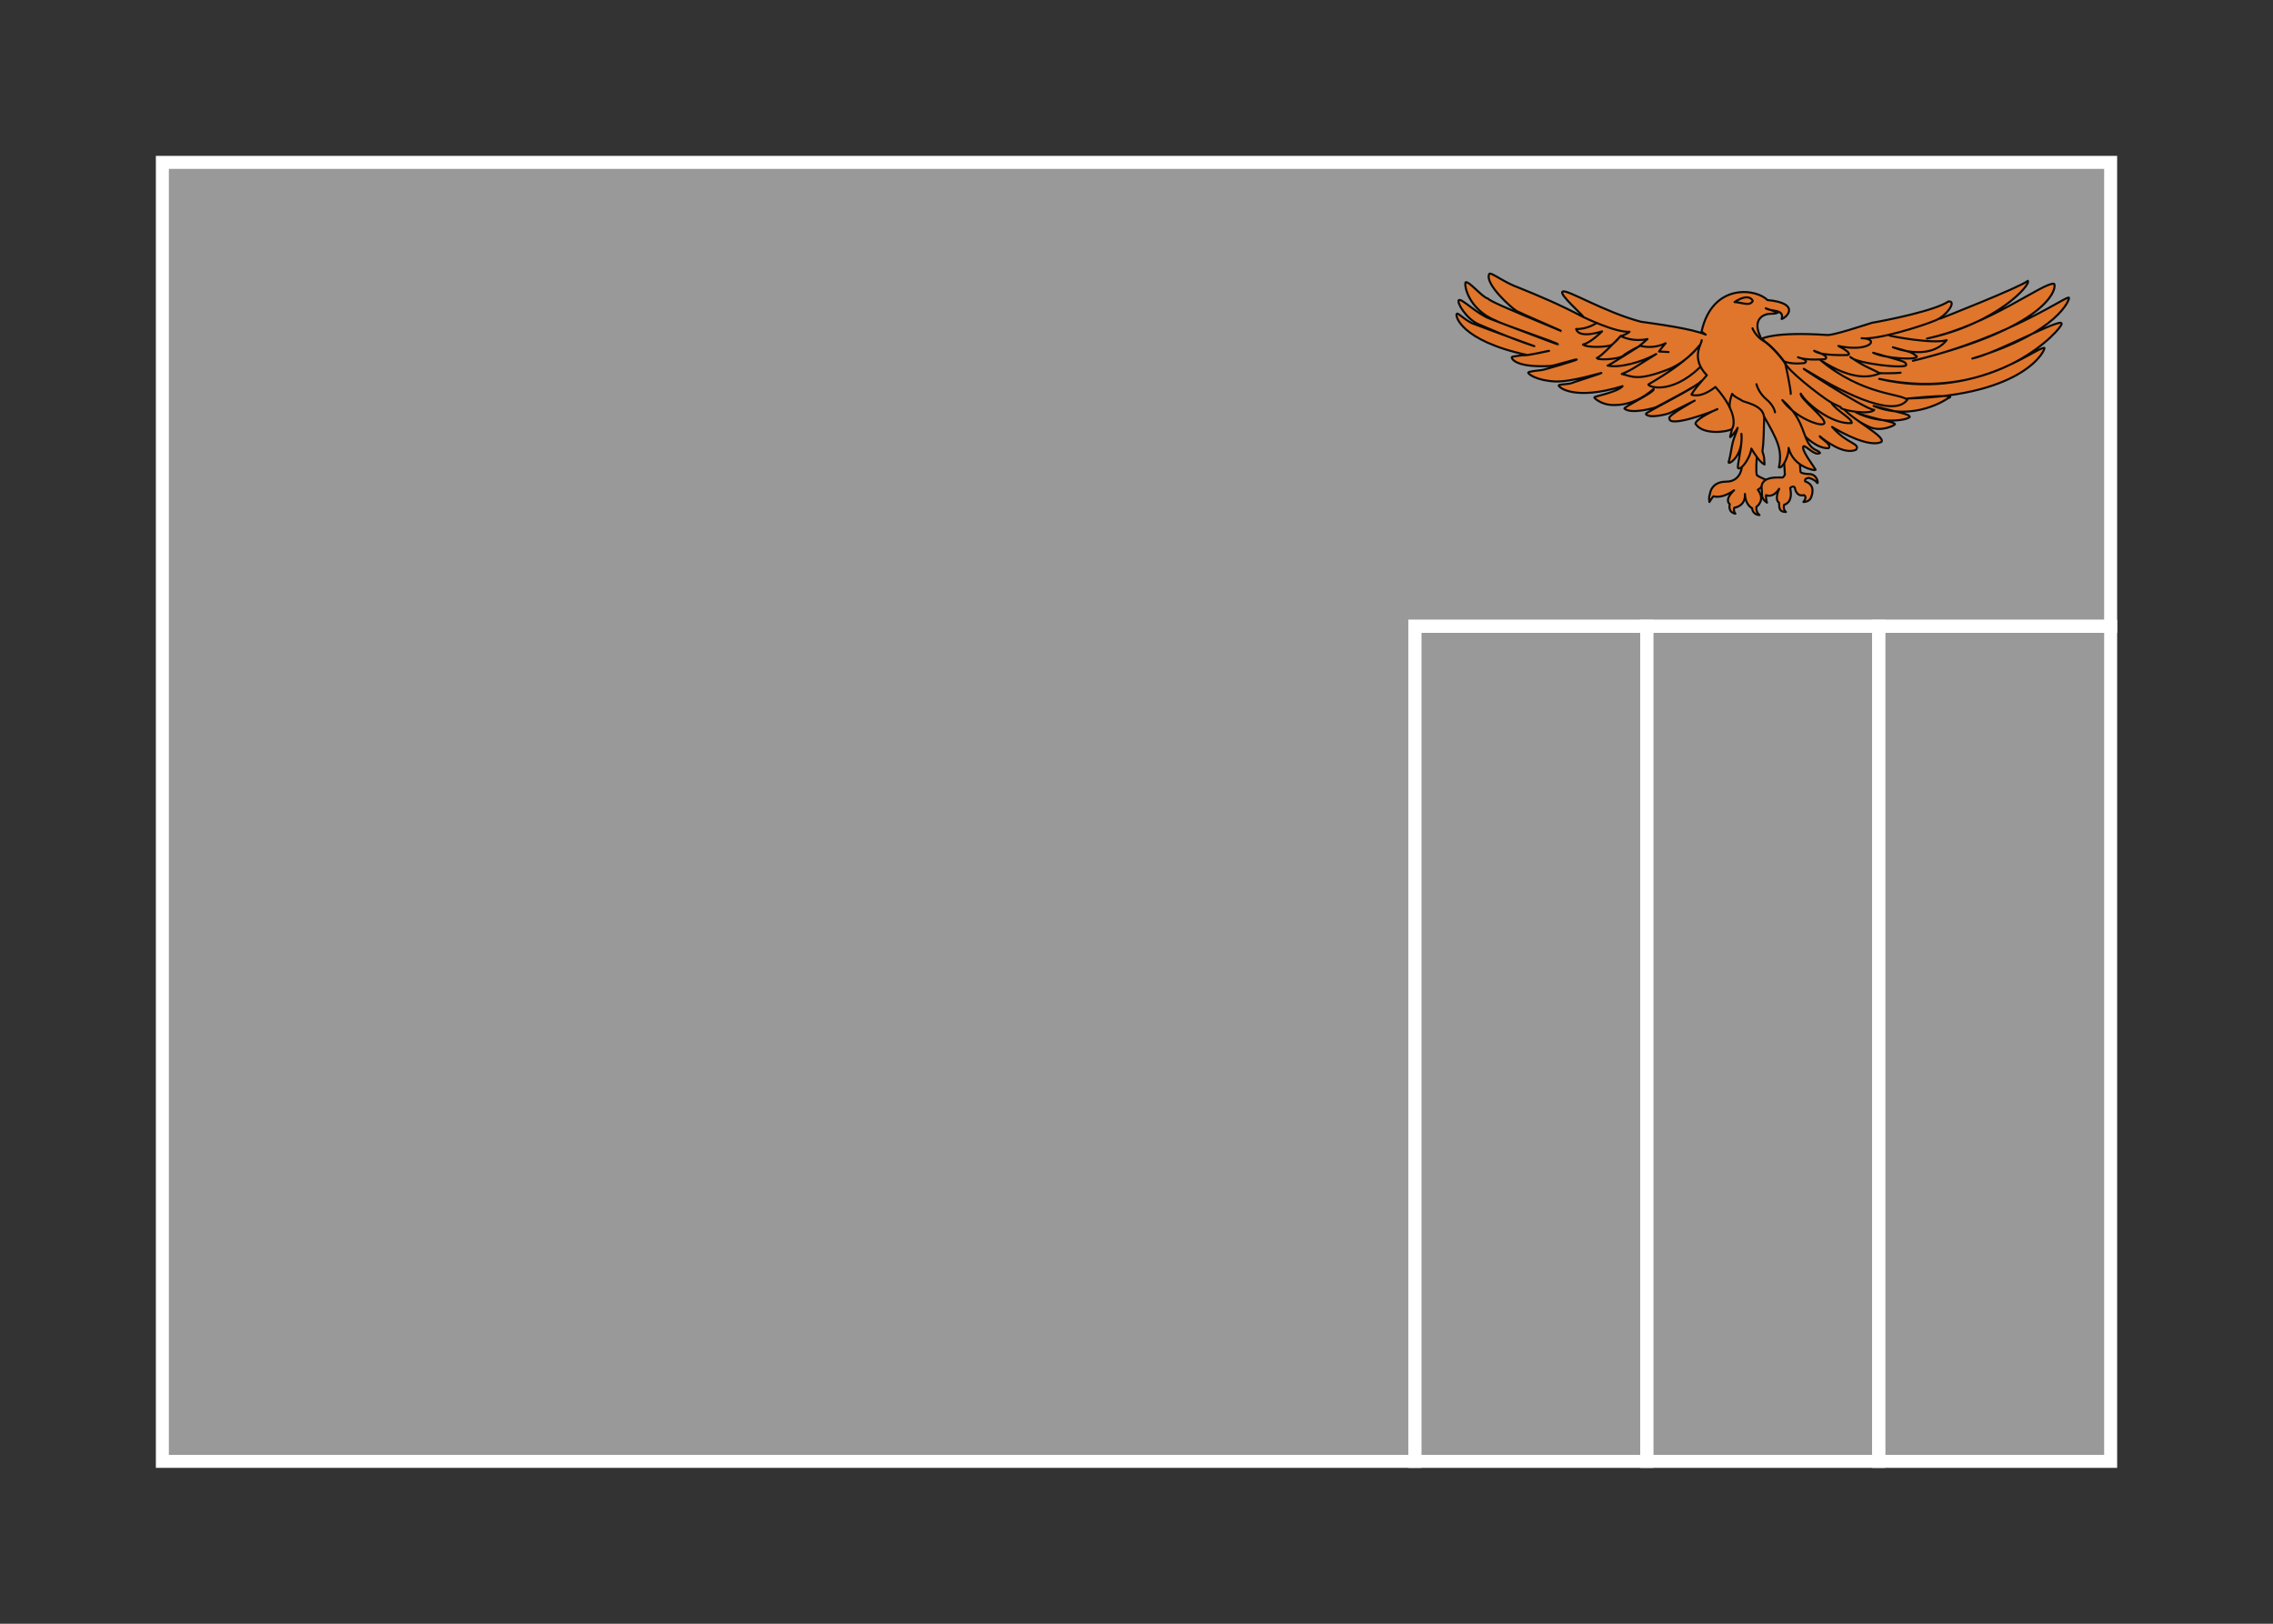 <svg width="350" height="250" viewBox="0 0 350 250" fill="none" xmlns="http://www.w3.org/2000/svg">
<rect x="0" y="0" width="350" height="250" fill="#333333" stroke="none"/>
<g id="flag / africa / zambia / b">
<g id="zambia b">
<g id="green">
<path fill-rule="evenodd" clip-rule="evenodd" d="M217.857 225H25V25H325V96.429H217.857V225Z" fill="white" fill-opacity="0.5"/>
<path d="M25 225H24V226H25V225ZM217.857 225V226H218.857V225H217.857ZM25 25V24H24V25H25ZM325 25H326V24H325V25ZM325 96.429V97.429H326V96.429H325ZM217.857 96.429V95.429H216.857V96.429H217.857ZM25 226H217.857V224H25V226ZM24 25V225H26V25H24ZM325 24H25V26H325V24ZM326 96.429V25H324V96.429H326ZM325 95.429H217.857V97.429H325V95.429ZM216.857 96.429V225H218.857V96.429H216.857Z" fill="white"/>
</g>
<path id="orange" fill-rule="evenodd" clip-rule="evenodd" d="M289.286 225H325V96.429H289.286V225Z" fill="white" fill-opacity="0.5" stroke="white" stroke-width="2"/>
<path id="black" fill-rule="evenodd" clip-rule="evenodd" d="M253.571 225H289.286V96.429H253.571V225Z" fill="white" fill-opacity="0.5" stroke="white" stroke-width="2"/>
<path id="red" fill-rule="evenodd" clip-rule="evenodd" d="M217.857 225H253.571V96.429H217.857V225Z" fill="white" fill-opacity="0.5" stroke="white" stroke-width="2"/>
<g id="eagle" style="mix-blend-mode:luminosity">
<path id="Fill 5" fill-rule="evenodd" clip-rule="evenodd" d="M298.775 49.048C298.775 49.048 311.061 44.233 312.251 43.24C312.793 43.836 307.326 49.892 296.718 52.126C306.352 50.041 314.579 43.488 316.256 43.686C316.744 43.786 316.635 50.09 294.553 55.551C309.816 51.877 318.692 45.126 318.584 45.871C318.692 46.02 317.068 51.182 303.7 55.203C307.435 54.409 317.555 48.75 317.447 49.842C317.772 50.289 307.651 62.203 289.358 58.331C303.971 61.806 313.442 53.416 314.795 53.565C315.066 53.615 312.089 60.912 293.688 61.359C302.51 60.515 299.966 61.309 299.966 61.309C299.966 61.309 294.77 65.032 288.492 62.501C293.417 63.742 293.958 63.791 294.066 64.188C293.741 64.685 289.682 65.429 285.786 63.493C288.925 64.685 291.739 64.883 291.793 65.33C291.739 65.479 289.736 66.521 287.95 65.777C286.164 65.032 269.711 55.749 269.711 55.749L297.747 48.7L298.775 49.048Z" fill="#E0762C"/>
<path id="Stroke 6" fill-rule="evenodd" clip-rule="evenodd" d="M298.775 49.048C298.775 49.048 311.061 44.233 312.251 43.24C312.793 43.836 307.326 49.892 296.718 52.126C306.352 50.041 314.579 43.488 316.256 43.686C316.744 43.786 316.635 50.09 294.553 55.551C309.816 51.877 318.692 45.126 318.584 45.871C318.692 46.02 317.068 51.182 303.7 55.203C307.435 54.409 317.555 48.75 317.447 49.842C317.772 50.289 307.651 62.203 289.358 58.331C303.971 61.806 313.442 53.416 314.795 53.565C315.066 53.615 312.089 60.912 293.688 61.359C302.51 60.515 299.966 61.309 299.966 61.309C299.966 61.309 294.77 65.032 288.492 62.501C293.417 63.742 293.958 63.791 294.066 64.188C293.741 64.685 289.682 65.429 285.786 63.493C288.925 64.685 291.739 64.883 291.793 65.33C291.739 65.479 289.736 66.521 287.95 65.777C286.164 65.032 269.711 55.749 269.711 55.749L297.747 48.7L298.775 49.048Z" stroke="#0A0B09" stroke-width="0.321" stroke-linecap="round" stroke-linejoin="round"/>
<path id="Fill 7" fill-rule="evenodd" clip-rule="evenodd" d="M265.816 74.157C263.351 74.157 263.283 76.169 263.283 76.169C263.283 76.169 263.079 76.314 263.215 77.29C263.622 76.626 263.826 76.418 263.826 76.418C264.097 76.46 265.228 76.772 267.015 75.486C265.386 77.04 266.359 77.621 266.359 77.621C266.359 77.621 265.974 78.846 267.218 79.094C266.834 78.597 267.06 78.162 267.06 78.162C267.06 78.162 268.802 77.996 268.689 76.046C268.757 77.808 269.797 78.245 269.797 78.245C269.797 78.245 269.797 79.219 270.928 79.302C270.317 78.805 270.453 78.037 270.453 78.037C270.453 78.037 271.923 77.061 270.679 75.401C271.425 75.007 272.036 73.909 272.036 73.909C272.036 73.909 271.018 73.514 270.543 73.183C270.317 72.746 270.521 70.361 270.521 70.361L269.91 67.269L268.168 72.082C268.236 71.398 268.281 74.157 265.816 74.157Z" fill="#E0762C"/>
<path id="Stroke 8" fill-rule="evenodd" clip-rule="evenodd" d="M265.816 74.157C263.351 74.157 263.283 76.169 263.283 76.169C263.283 76.169 263.079 76.314 263.215 77.29C263.622 76.626 263.826 76.418 263.826 76.418C264.097 76.46 265.228 76.772 267.015 75.486C265.386 77.04 266.359 77.621 266.359 77.621C266.359 77.621 265.974 78.846 267.218 79.094C266.834 78.597 267.06 78.162 267.06 78.162C267.06 78.162 268.802 77.996 268.689 76.046C268.757 77.808 269.797 78.245 269.797 78.245C269.797 78.245 269.797 79.219 270.928 79.302C270.317 78.805 270.453 78.037 270.453 78.037C270.453 78.037 271.923 77.061 270.679 75.401C271.425 75.007 272.036 73.909 272.036 73.909C272.036 73.909 271.018 73.514 270.543 73.183C270.317 72.746 270.521 70.361 270.521 70.361L269.91 67.269L268.168 72.082C268.236 71.398 268.281 74.157 265.816 74.157Z" stroke="#0A0B09" stroke-width="0.321" stroke-linecap="round" stroke-linejoin="round"/>
<path id="Fill 9" fill-rule="evenodd" clip-rule="evenodd" d="M277.992 67.216C278.046 67.266 279.832 69.103 281.564 69.002C282.213 68.507 280.211 67.415 280.211 67.166C280.914 67.763 283.891 70.096 285.786 69.251C286.543 68.258 284.432 68.407 282.105 65.727C283.729 66.719 287.788 68.903 289.682 68.059C290.494 67.266 285.461 64.784 283.783 62.847L279.453 60.812L273.554 65.231L277.992 67.216Z" fill="#E0762C"/>
<path id="Stroke 10" fill-rule="evenodd" clip-rule="evenodd" d="M277.992 67.216C278.046 67.266 279.832 69.103 281.564 69.002C282.213 68.507 280.211 67.415 280.211 67.166C280.914 67.763 283.891 70.096 285.786 69.251C286.543 68.258 284.432 68.407 282.105 65.727C283.729 66.719 287.788 68.903 289.682 68.059C290.494 67.266 285.461 64.784 283.783 62.847L279.453 60.812L273.554 65.231L277.992 67.216Z" stroke="#0A0B09" stroke-width="0.321" stroke-linecap="round" stroke-linejoin="round"/>
<path id="Fill 11" fill-rule="evenodd" clip-rule="evenodd" d="M271.335 52.126C271.335 52.126 273.337 51.032 281.348 51.578C282.214 51.678 286.814 50.139 288.275 49.693C290.602 49.295 298.017 47.806 300.02 46.416C301.427 46.267 299.641 48.8 297.855 49.395C295.96 50.19 289.087 52.373 286.651 52.075C289.574 52.126 287.95 54.309 283.079 53.267C285.407 54.459 284.541 54.657 284.541 54.657C284.541 54.657 280.427 54.855 279.345 54.011C282.105 54.955 280.969 55.303 280.969 55.303C280.969 55.303 278.154 55.55 276.855 55.005C278.858 55.55 277.829 55.898 277.829 55.898C277.829 55.898 276.206 56.147 274.853 55.7C273.5 55.252 271.443 52.126 271.335 52.126Z" fill="#E0762C"/>
<path id="Stroke 12" fill-rule="evenodd" clip-rule="evenodd" d="M271.335 52.126C271.335 52.126 273.337 51.032 281.348 51.578C282.214 51.678 286.814 50.139 288.275 49.693C290.602 49.295 298.017 47.806 300.02 46.416C301.427 46.267 299.641 48.8 297.855 49.395C295.96 50.19 289.087 52.373 286.651 52.075C289.574 52.126 287.95 54.309 283.079 53.267C285.407 54.459 284.541 54.657 284.541 54.657C284.541 54.657 280.427 54.855 279.345 54.011C282.105 54.955 280.969 55.303 280.969 55.303C280.969 55.303 278.154 55.55 276.855 55.005C278.858 55.55 277.829 55.898 277.829 55.898C277.829 55.898 276.206 56.147 274.853 55.7C273.5 55.252 271.443 52.126 271.335 52.126Z" stroke="#0A0B09" stroke-width="0.321" stroke-linecap="round" stroke-linejoin="round"/>
<path id="Fill 13" fill-rule="evenodd" clip-rule="evenodd" d="M274.547 68.245L274.841 73.1C274.841 73.1 274.682 73.349 274.547 73.494C274.411 73.639 270.792 72.975 271.29 75.506C271.29 76.544 271.312 76.813 272.081 77.394C271.878 76.709 271.946 76.232 271.946 76.232C271.946 76.232 272.963 76.793 273.959 75.257C273.28 76.772 273.755 77.311 273.913 77.353C274.072 77.623 273.642 78.846 274.999 78.826C274.479 78.369 274.728 77.705 274.728 77.705C274.728 77.705 276.153 77.498 275.655 75.133C276.175 74.656 276.379 75.112 276.379 75.112C276.379 75.112 276.537 76.523 277.781 76.232C278.347 76.523 277.691 77.29 277.691 77.29C277.691 77.29 278.595 77.311 278.867 76.606C279.138 75.9 279.455 74.635 277.962 74.116C277.781 73.619 278.55 73.577 278.55 73.577C278.55 73.577 279.5 73.867 279.771 74.303C280.043 74.739 279.953 73.162 278.776 72.996C277.329 72.954 277.238 72.685 277.238 72.623C277.238 72.56 276.99 69.096 276.877 68.1L274.547 68.245Z" fill="#E0762C"/>
<path id="Stroke 14" fill-rule="evenodd" clip-rule="evenodd" d="M274.547 68.245L274.841 73.1C274.841 73.1 274.682 73.349 274.547 73.494C274.411 73.639 270.792 72.975 271.29 75.506C271.29 76.544 271.312 76.813 272.081 77.394C271.878 76.709 271.946 76.232 271.946 76.232C271.946 76.232 272.963 76.793 273.959 75.257C273.28 76.772 273.755 77.311 273.913 77.353C274.072 77.623 273.642 78.846 274.999 78.826C274.479 78.369 274.728 77.705 274.728 77.705C274.728 77.705 276.153 77.498 275.655 75.133C276.175 74.656 276.379 75.112 276.379 75.112C276.379 75.112 276.537 76.523 277.781 76.232C278.347 76.523 277.691 77.29 277.691 77.29C277.691 77.29 278.595 77.311 278.867 76.606C279.138 75.9 279.455 74.635 277.962 74.116C277.781 73.619 278.55 73.577 278.55 73.577C278.55 73.577 279.5 73.867 279.771 74.303C280.043 74.739 279.953 73.162 278.776 72.996C277.329 72.954 277.238 72.685 277.238 72.623C277.238 72.56 276.99 69.096 276.877 68.1L274.547 68.245Z" stroke="#0A0B09" stroke-width="0.321" stroke-linecap="round" stroke-linejoin="round"/>
<path id="Fill 15" fill-rule="evenodd" clip-rule="evenodd" d="M279.581 72.382C279.599 72.16 277.112 69.088 277.743 68.691C278.373 68.81 279.408 70.207 280.246 69.754C279.992 69.209 279.243 69.516 278.393 68.122C277.543 66.546 277.419 64.18 274.443 61.599C276.37 64.33 280.741 65.931 280.926 65.134C281.112 64.338 277.077 61.327 277.284 60.601C278.086 62.092 282.137 65.413 285.122 65.138C285.327 64.498 282.678 63.208 281.996 62.003C280.089 60.828 274.987 56.794 274.885 55.858C273.028 53.375 271.869 52.623 271.329 52.337C271.12 52.112 271.068 51.896 271.027 51.759C269.875 49.267 271.401 48.458 272.295 48.338C273.03 48.263 273.244 48.364 273.773 48.129C273.146 47.904 272.52 47.694 271.894 47.469C272.711 48.019 274.797 47.535 274.345 49.118C275.26 48.799 277.206 46.674 272.139 46.195C270.489 44.46 263.709 43.462 262.012 51.036C262.147 51.142 262.218 51.23 262.649 51.525C260.508 50.573 254.732 49.839 252.651 49.531C247.027 48.042 241.187 44.456 240.626 44.897C239.875 45.203 244.023 48.743 243.808 48.821C240.211 46.898 236.925 45.535 233.867 44.294C231.716 43.557 229.561 41.84 229.324 42.167C228.532 43.671 232.772 47.452 233.561 47.897C234.35 48.322 240.554 50.961 240.462 50.994C231.119 47.104 229.552 46.399 229.083 45.951C228.26 45.781 226.253 43.296 225.694 43.456C225.388 43.732 226.002 47.657 230.461 49.419C231.188 49.905 240.018 52.811 239.932 53.038C239.91 53.095 229.818 49.218 229.425 49.079C227.48 48.38 225.092 45.926 224.646 46.202C224.22 46.453 225.746 49.108 227.713 49.941C228.743 50.358 232.696 52.154 236.258 53.297C236.485 53.372 229.856 50.991 226.669 49.769C225.223 49.034 224.543 48.117 224.323 48.314C223.997 48.511 224.849 52.433 235.091 54.646C235.361 54.752 238.697 53.922 238.532 54.032C238.491 54.059 235.22 54.713 234.901 54.69C234.618 54.65 232.826 54.885 232.793 54.97C232.685 55.235 233.443 56.64 238.731 56.347C239.407 56.31 243.076 55.121 242.768 55.377C242.614 55.505 237.772 56.948 237.403 56.976C237.083 57.018 235.382 57.181 235.319 57.347C235.242 57.573 236.578 58.573 239.418 58.733C241.932 58.855 246.711 57.324 246.615 57.423C246.519 57.522 242.009 58.94 241.89 59.026C241.727 59.111 240.076 59.193 240.018 59.309C239.883 59.599 242.4 61.758 249.844 59.454C249.097 60.38 245.488 61.014 245.493 61.181C245.477 61.302 246.288 62.021 247.55 62.279C248.181 62.407 249.044 62.381 249.833 62.267C251.25 62.007 252.743 61.492 254.64 59.884C254.867 60.389 249.901 62.694 250.134 62.914C251.211 63.83 254.788 62.796 255.022 62.676C255.257 62.555 261.91 59.114 261.887 58.716C261.991 59.226 253.309 63.553 253.403 63.73C253.96 64.546 256.926 63.688 257.068 63.613C257.209 63.538 260.852 61.733 260.952 61.679C261.052 61.626 256.67 64.031 257.061 64.397C256.872 65.959 263.903 63.32 264.454 62.991C264.73 62.826 261.076 64.464 261.067 65.242C262.243 67.066 266.01 66.488 266.591 66.086C266.882 65.886 266.249 67.441 266.453 67.3C266.524 67.271 267.272 66.459 267.56 65.872C267.468 66.382 267.055 67.185 266.814 68.106C266.573 69.027 266.504 70.067 266.173 71.171C266.097 71.656 268.494 70.223 268.146 66.796C268.351 68.578 267.389 71.912 267.641 72.085C268.144 72.431 269.537 70.425 269.677 69.068C270.091 69.753 270.958 71.184 271.705 71.513C271.623 70.476 271.719 70.524 271.383 69.505C271.577 68.152 271.604 66.279 271.651 64.165C273.679 67.729 274.488 69.233 273.921 71.963C274.525 72.193 275.488 70.058 275.41 68.959C276.185 72.013 279.528 72.471 279.581 72.382Z" fill="#E0762C"/>
<path id="Stroke 16" fill-rule="evenodd" clip-rule="evenodd" d="M279.581 72.382C279.599 72.16 277.112 69.088 277.743 68.691C278.373 68.81 279.408 70.207 280.246 69.754C279.992 69.209 279.243 69.516 278.393 68.122C277.543 66.546 277.419 64.18 274.443 61.599C276.37 64.33 280.741 65.931 280.926 65.134C281.112 64.338 277.077 61.327 277.284 60.601C278.086 62.092 282.137 65.413 285.122 65.138C285.327 64.498 282.678 63.208 281.996 62.003C280.089 60.828 274.987 56.794 274.885 55.858C273.028 53.375 271.869 52.623 271.329 52.337C271.12 52.112 271.068 51.896 271.027 51.759C269.875 49.267 271.401 48.458 272.295 48.338C273.03 48.263 273.244 48.364 273.773 48.129C273.146 47.904 272.52 47.694 271.894 47.469C272.711 48.019 274.797 47.535 274.345 49.118C275.26 48.799 277.206 46.674 272.139 46.195C270.489 44.46 263.709 43.462 262.012 51.036C262.147 51.142 262.218 51.23 262.649 51.525C260.508 50.573 254.732 49.839 252.651 49.531C247.027 48.042 241.187 44.456 240.626 44.897C239.875 45.203 244.023 48.743 243.808 48.821C240.211 46.898 236.925 45.535 233.867 44.294C231.716 43.557 229.561 41.84 229.324 42.167C228.532 43.671 232.772 47.452 233.561 47.897C234.35 48.322 240.554 50.961 240.462 50.994C231.119 47.104 229.552 46.399 229.083 45.951C228.26 45.781 226.253 43.296 225.694 43.456C225.388 43.732 226.002 47.657 230.461 49.419C231.188 49.905 240.018 52.811 239.932 53.038C239.91 53.095 229.818 49.218 229.425 49.079C227.48 48.38 225.092 45.926 224.646 46.202C224.22 46.453 225.746 49.108 227.713 49.941C228.743 50.358 232.696 52.154 236.258 53.297C236.485 53.372 229.856 50.991 226.669 49.769C225.223 49.034 224.543 48.117 224.323 48.314C223.997 48.511 224.849 52.433 235.091 54.646C235.361 54.752 238.697 53.922 238.532 54.032C238.491 54.059 235.22 54.713 234.901 54.69C234.618 54.65 232.826 54.885 232.793 54.97C232.685 55.235 233.443 56.64 238.731 56.347C239.407 56.31 243.076 55.121 242.768 55.377C242.614 55.505 237.772 56.948 237.403 56.976C237.083 57.018 235.382 57.181 235.319 57.347C235.242 57.573 236.578 58.573 239.418 58.733C241.932 58.855 246.711 57.324 246.615 57.423C246.519 57.522 242.009 58.94 241.89 59.026C241.727 59.111 240.076 59.193 240.018 59.309C239.883 59.599 242.4 61.758 249.844 59.454C249.097 60.38 245.488 61.014 245.493 61.181C245.477 61.302 246.288 62.021 247.55 62.279C248.181 62.407 249.044 62.381 249.833 62.267C251.25 62.007 252.743 61.492 254.64 59.884C254.867 60.389 249.901 62.694 250.134 62.914C251.211 63.83 254.788 62.796 255.022 62.676C255.257 62.555 261.91 59.114 261.887 58.716C261.991 59.226 253.309 63.553 253.403 63.73C253.96 64.546 256.926 63.688 257.068 63.613C257.209 63.538 260.852 61.733 260.952 61.679C261.052 61.626 256.67 64.031 257.061 64.397C256.872 65.959 263.903 63.32 264.454 62.991C264.73 62.826 261.076 64.464 261.067 65.242C262.243 67.066 266.01 66.488 266.591 66.086C266.882 65.886 266.249 67.441 266.453 67.3C266.524 67.271 267.272 66.459 267.56 65.872C267.468 66.382 267.055 67.185 266.814 68.106C266.573 69.027 266.504 70.067 266.173 71.171C266.097 71.656 268.494 70.223 268.146 66.796C268.351 68.578 267.389 71.912 267.641 72.085C268.144 72.431 269.537 70.425 269.677 69.068C270.091 69.753 270.958 71.184 271.705 71.513C271.623 70.476 271.719 70.524 271.383 69.505C271.577 68.152 271.604 66.279 271.651 64.165C273.679 67.729 274.488 69.233 273.921 71.963C274.525 72.193 275.488 70.058 275.41 68.959C276.185 72.013 279.528 72.471 279.581 72.382Z" stroke="#0A0B09" stroke-width="0.321" stroke-linecap="round" stroke-linejoin="round"/>
<path id="Fill 17" fill-rule="evenodd" clip-rule="evenodd" d="M245.796 49.755C245.796 49.755 244.416 50.712 242.698 50.656C243.127 52.232 246.686 51.022 246.686 51.022C246.686 51.022 244.968 52.766 243.741 53.048C244.477 53.611 247.576 53.414 248.098 53.132C248.619 52.851 249.539 51.753 249.539 51.753C249.539 51.753 246.349 55.13 245.888 55.102C245.827 55.496 249.233 55.355 249.938 54.764C250.644 54.173 252.423 53.301 252.423 53.301C252.423 53.301 247.76 56.284 247.545 56.284C249.294 56.706 252.791 55.777 255.031 54.511C251.717 56.537 251.411 56.903 249.723 57.578C251.227 57.888 251.994 58.816 257.087 56.79C260.001 55.524 261.658 53.217 261.658 53.217C259.848 55.44 256.994 57.325 253.835 59.182C253.65 59.52 257.209 60.899 261.75 56.565" fill="#E0762C"/>
<path id="Stroke 18" d="M245.796 49.755C245.796 49.755 244.416 50.712 242.698 50.656C243.127 52.232 246.686 51.022 246.686 51.022C246.686 51.022 244.968 52.766 243.741 53.048C244.477 53.611 247.576 53.414 248.098 53.132C248.619 52.851 249.539 51.753 249.539 51.753C249.539 51.753 246.349 55.13 245.888 55.102C245.827 55.496 249.233 55.355 249.938 54.764C250.644 54.173 252.423 53.301 252.423 53.301C252.423 53.301 247.76 56.284 247.545 56.284C249.294 56.706 252.791 55.777 255.031 54.511C251.717 56.537 251.411 56.903 249.723 57.578C251.227 57.888 251.994 58.816 257.087 56.79C260.001 55.524 261.658 53.217 261.658 53.217C259.848 55.44 256.994 57.325 253.835 59.182C253.65 59.52 257.209 60.899 261.75 56.565" stroke="#0A0B09" stroke-width="0.321" stroke-linecap="round" stroke-linejoin="round"/>
<path id="Fill 19" fill-rule="evenodd" clip-rule="evenodd" d="M270.463 59.154C270.463 59.154 270.77 60.477 271.997 61.49C273.224 62.503 273.316 63.487 273.316 63.487" fill="#E0762C"/>
<path id="Stroke 20" d="M270.463 59.154C270.463 59.154 270.77 60.477 271.997 61.49C273.224 62.503 273.316 63.487 273.316 63.487" stroke="#0A0B09" stroke-width="0.321" stroke-linecap="round" stroke-linejoin="round"/>
<path id="Fill 21" fill-rule="evenodd" clip-rule="evenodd" d="M269.85 50.543C269.85 50.543 270.279 51.725 271.537 52.485C272.825 53.245 274.759 55.637 274.912 56.059C275.06 56.57 275.801 60.251 275.74 60.645" fill="#E0762C"/>
<path id="Stroke 22" d="M269.85 50.543C269.85 50.543 270.279 51.725 271.537 52.485C272.825 53.245 274.759 55.637 274.912 56.059C275.06 56.57 275.801 60.251 275.74 60.645" stroke="#0A0B09" stroke-width="0.321" stroke-linecap="round" stroke-linejoin="round"/>
<path id="Fill 23" fill-rule="evenodd" clip-rule="evenodd" d="M262.026 52.372C262.118 52.823 260.216 55.102 262.824 57.775C260.461 60.42 260.462 60.758 260.462 60.758C260.462 60.758 261.781 61.433 264.143 59.576C268.039 63.966 266.741 65.975 266.741 65.975" fill="#E0762C"/>
<path id="Stroke 24" d="M262.026 52.372C262.118 52.823 260.216 55.102 262.824 57.775C260.461 60.42 260.462 60.758 260.462 60.758C260.462 60.758 261.781 61.433 264.143 59.576C268.039 63.966 266.741 65.975 266.741 65.975" stroke="#0A0B09" stroke-width="0.321" stroke-linecap="round" stroke-linejoin="round"/>
<path id="Fill 25" fill-rule="evenodd" clip-rule="evenodd" d="M266.43 62.876C266.43 62.876 266.071 62.404 266.711 60.643C267.287 61.28 267.927 61.416 268.208 61.674C268.489 61.931 271.431 62.322 271.618 64.125" fill="#E0762C"/>
<path id="Stroke 26" d="M266.43 62.876C266.43 62.876 266.071 62.404 266.711 60.643C267.287 61.28 267.927 61.416 268.208 61.674C268.489 61.931 271.431 62.322 271.618 64.125" stroke="#0A0B09" stroke-width="0.321" stroke-linecap="round" stroke-linejoin="round"/>
<path id="Fill 27" fill-rule="evenodd" clip-rule="evenodd" d="M269.889 46.348C269.889 46.215 269.297 45.049 267.087 46.506C268.271 46.573 269.441 47.195 269.889 46.348Z" fill="#E0762C"/>
<path id="Stroke 28" fill-rule="evenodd" clip-rule="evenodd" d="M269.889 46.348C269.889 46.215 269.297 45.049 267.087 46.506C268.271 46.573 269.441 47.195 269.889 46.348Z" stroke="#0A0B09" stroke-width="0.321" stroke-linecap="round" stroke-linejoin="round"/>
<path id="Fill 29" fill-rule="evenodd" clip-rule="evenodd" d="M290.981 51.679C291.089 51.728 297.584 53.019 299.749 52.374C296.989 55.749 291.468 53.466 291.468 53.466C294.174 54.211 294.283 54.161 295.149 54.856C295.419 55.501 290.169 55.203 288.437 54.31C293.254 55.7 293.363 55.6 293.525 56.147C293.742 56.891 285.623 55.948 284.919 54.955C287.085 56.494 288.275 56.792 289.466 57.487C288.004 58.082 285.298 58.678 280.319 55.452C286.868 60.912 292.767 60.564 293.688 61.557C291.414 64.635 282.592 59.721 278.533 57.239C274.474 54.757 287.409 63.245 288.6 63.096C288.004 63.94 283.729 63.195 283.458 62.798" fill="#E0762C"/>
<path id="Stroke 30" d="M290.981 51.679C291.089 51.728 297.584 53.019 299.749 52.374C296.989 55.749 291.468 53.466 291.468 53.466C294.174 54.211 294.283 54.161 295.149 54.856C295.419 55.501 290.169 55.203 288.437 54.31C293.254 55.7 293.363 55.6 293.525 56.147C293.742 56.891 285.623 55.948 284.919 54.955C287.085 56.494 288.275 56.792 289.466 57.487C288.004 58.082 285.298 58.678 280.319 55.452C286.868 60.912 292.767 60.564 293.688 61.557C291.414 64.635 282.592 59.721 278.533 57.239C274.474 54.757 287.409 63.245 288.6 63.096C288.004 63.94 283.729 63.195 283.458 62.798" stroke="#0A0B09" stroke-width="0.321" stroke-linecap="round" stroke-linejoin="round"/>
<path id="Fill 31" fill-rule="evenodd" clip-rule="evenodd" d="M292.659 57.387C291.901 57.487 289.628 57.487 289.304 57.437L292.659 57.387Z" fill="#E0762C"/>
<path id="Stroke 32" d="M292.659 57.387C291.901 57.487 289.628 57.487 289.304 57.437" stroke="#0A0B09" stroke-width="0.321" stroke-linecap="round" stroke-linejoin="round"/>
<path id="Fill 33" fill-rule="evenodd" clip-rule="evenodd" d="M243.894 48.855C243.894 48.855 248.834 51.246 250.92 51.078C250.368 51.556 249.539 51.752 249.539 51.752C250.061 51.95 251.503 52.654 253.681 52.203C253.159 52.681 252.485 53.217 252.485 53.217C252.485 53.217 254.356 53.864 256.473 52.85C255.829 53.581 255.46 54.117 255.46 54.117L256.933 54.202" fill="#E0762C"/>
<path id="Stroke 34" d="M243.894 48.855C243.894 48.855 248.834 51.246 250.92 51.078C250.368 51.556 249.539 51.752 249.539 51.752C250.061 51.95 251.503 52.654 253.681 52.203C253.159 52.681 252.485 53.217 252.485 53.217C252.485 53.217 254.356 53.864 256.473 52.85C255.829 53.581 255.46 54.117 255.46 54.117L256.933 54.202" stroke="#0A0B09" stroke-width="0.321" stroke-linecap="round" stroke-linejoin="round"/>
</g>
</g>
</g>
</svg>
